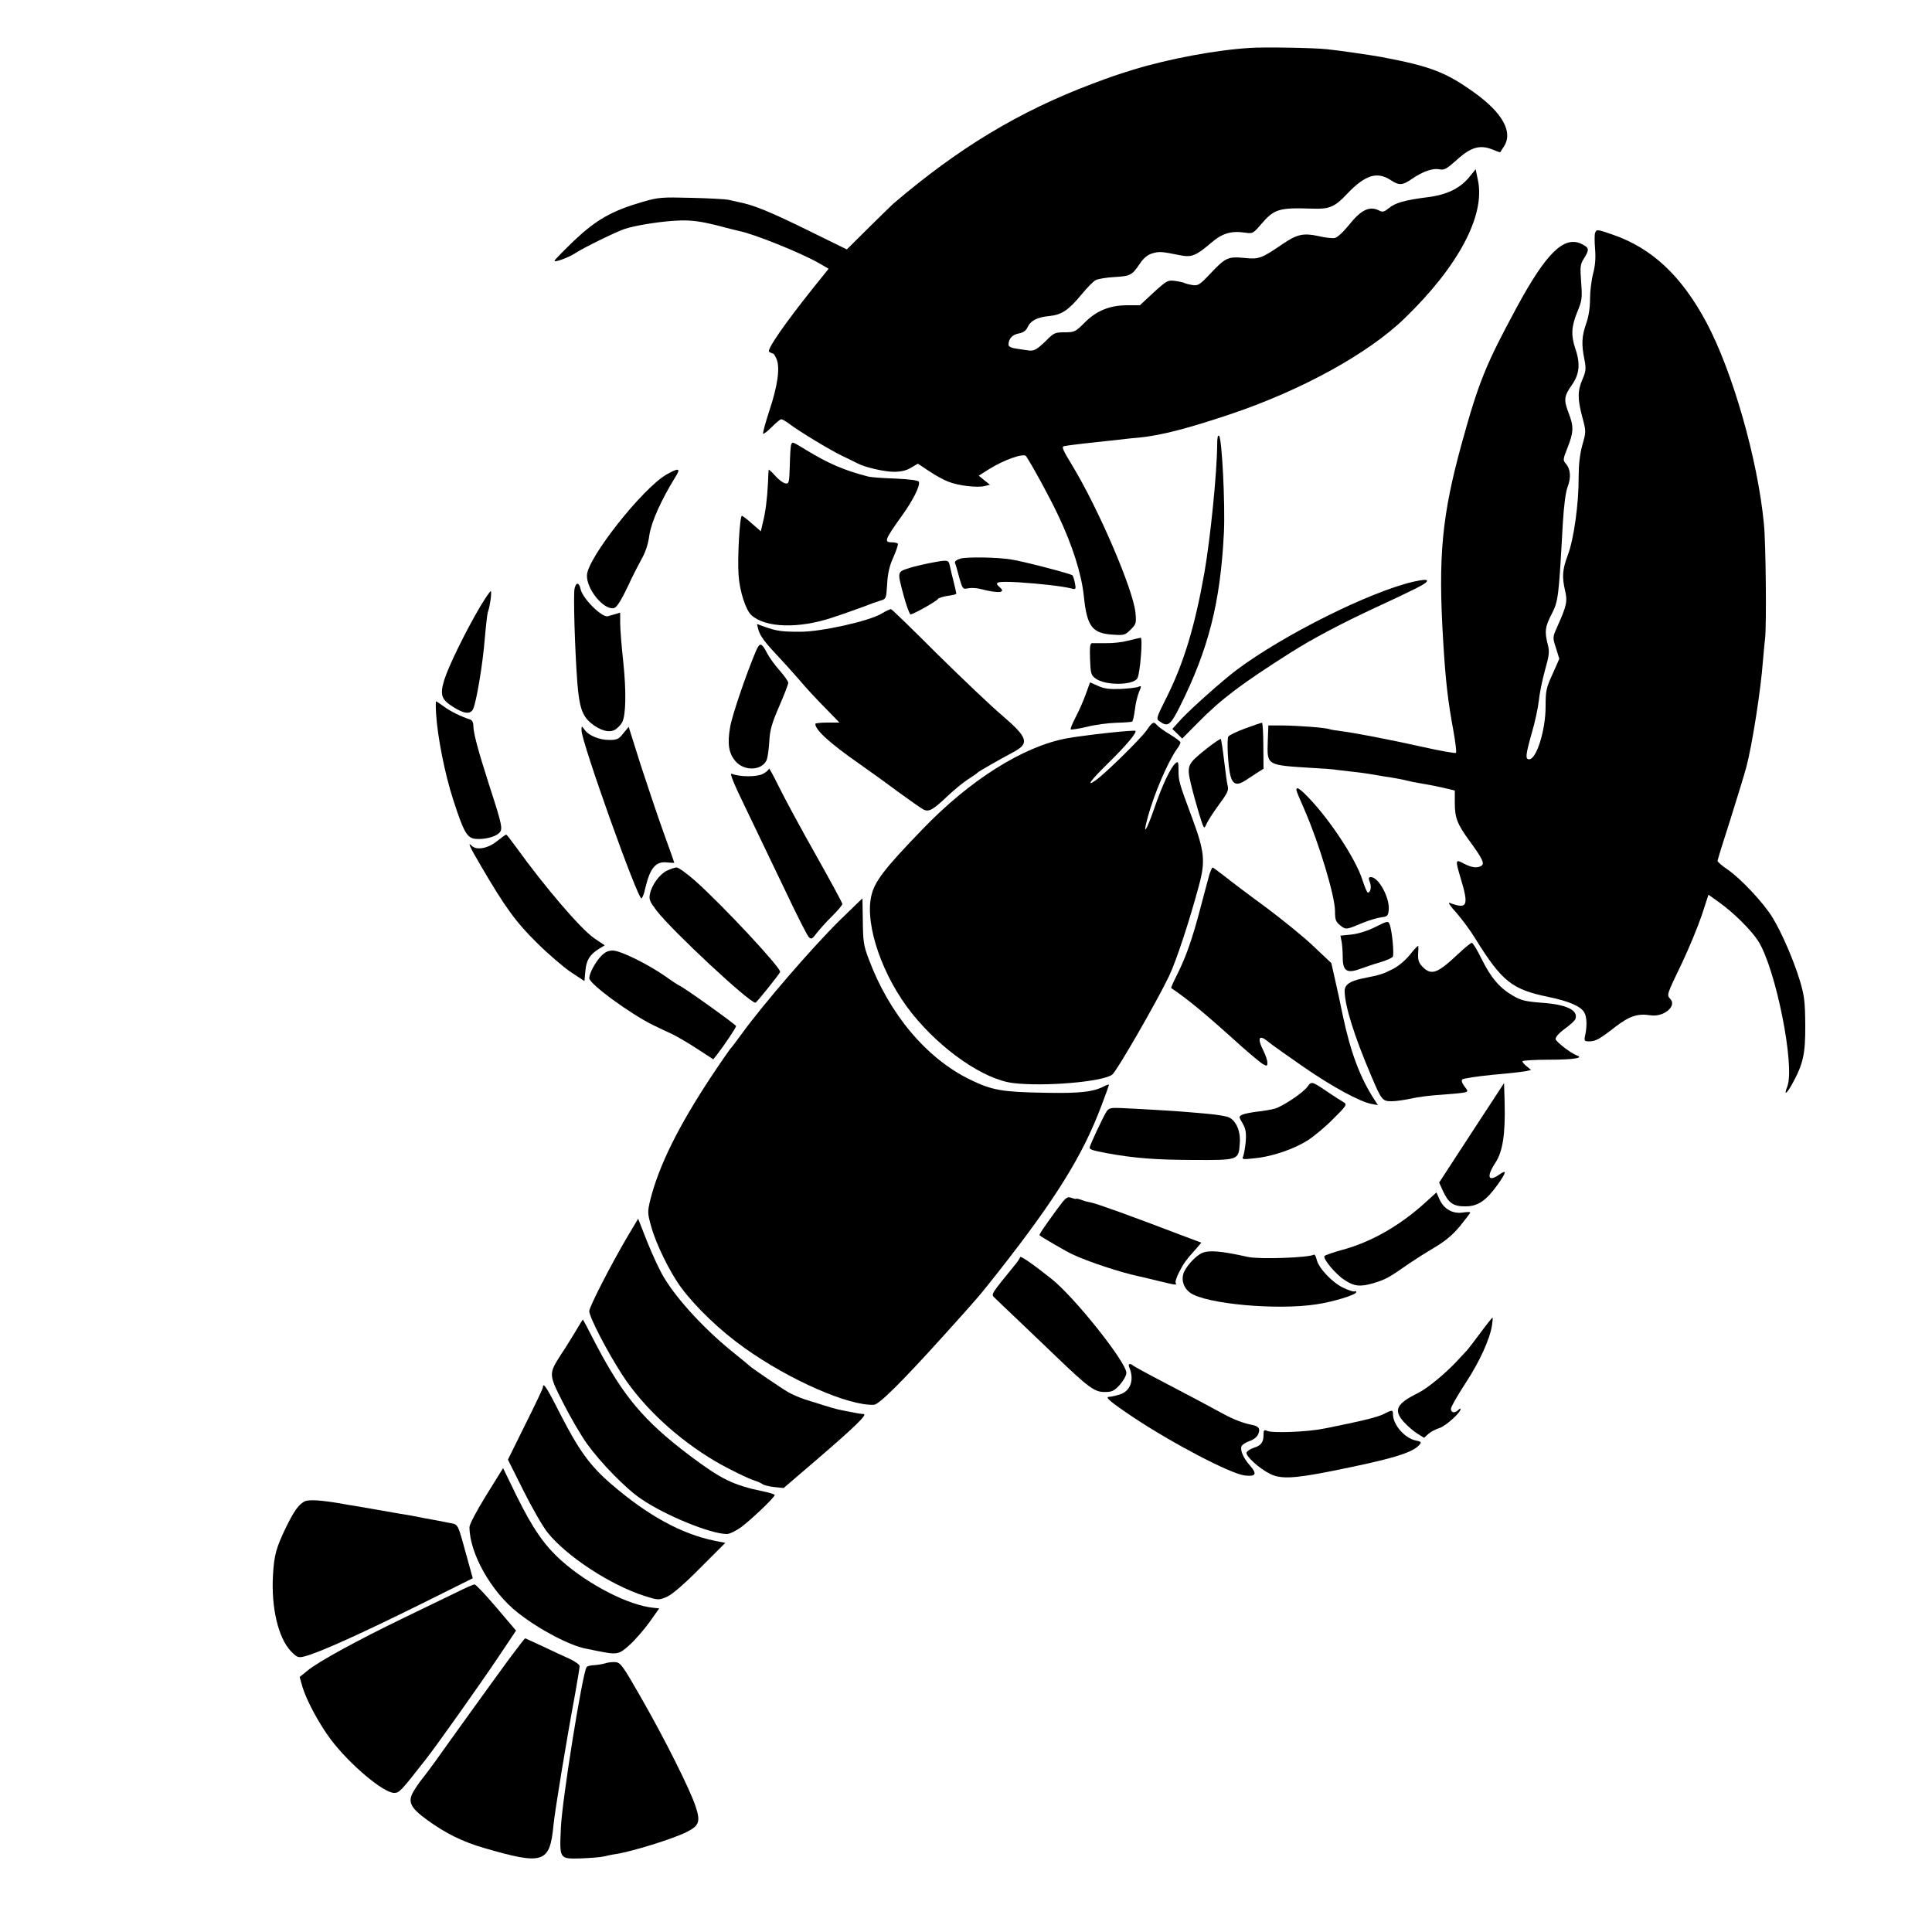 <?xml version="1.0" standalone="no"?>
<!DOCTYPE svg PUBLIC "-//W3C//DTD SVG 20010904//EN"
 "http://www.w3.org/TR/2001/REC-SVG-20010904/DTD/svg10.dtd">
<svg version="1.0" xmlns="http://www.w3.org/2000/svg"
 width="1000pt" height="1000pt" viewBox="0 0 1000 1000"
 preserveAspectRatio="xMidYMid meet">

<g transform="translate(0,1000) scale(0.1,-0.1)"
fill="#000000" stroke="none">
<path d="M6470 9752 c-179 -11 -423 -57 -605 -113 -94 -29 -116 -37 -212 -73
-381 -144 -693 -333 -1030 -621 -6 -5 -63 -61 -126 -123 l-114 -113 -179 88
c-223 110 -305 143 -386 158 -12 3 -34 8 -48 11 -14 3 -100 8 -191 10 -154 4
-171 3 -253 -21 -159 -46 -241 -93 -355 -201 -55 -53 -101 -100 -101 -104 0
-10 76 18 110 41 39 26 206 108 253 124 61 20 202 42 294 44 56 1 105 -6 178
-24 55 -15 110 -28 122 -31 76 -15 317 -112 410 -165 l52 -30 -78 -97 c-152
-190 -244 -324 -230 -333 8 -5 17 -9 20 -9 4 0 12 -13 19 -30 18 -44 5 -139
-39 -269 -20 -62 -34 -114 -31 -116 4 -2 24 14 45 35 22 22 43 40 49 40 5 0
23 -10 40 -23 56 -42 210 -135 276 -167 36 -17 72 -35 80 -39 37 -20 139 -43
187 -43 35 0 64 6 88 21 l36 21 57 -38 c31 -21 76 -46 100 -55 52 -21 149 -32
188 -23 l28 7 -29 23 -29 24 54 34 c78 49 180 84 191 67 37 -57 119 -207 165
-304 75 -157 122 -306 134 -421 16 -157 43 -193 152 -199 56 -4 62 -2 90 26
29 29 30 33 25 89 -13 122 -191 536 -326 759 -53 87 -58 100 -41 102 6 1 13 2
18 3 4 1 39 5 77 10 104 11 156 17 195 21 19 3 62 7 95 10 112 11 246 45 470
120 370 124 716 314 905 497 278 269 418 532 380 714 l-12 58 -35 -43 c-48
-57 -116 -90 -216 -102 -117 -15 -165 -29 -198 -56 -23 -19 -32 -22 -48 -14
-51 27 -95 7 -160 -75 -30 -37 -60 -64 -73 -66 -13 -2 -50 2 -83 10 -79 17
-112 10 -189 -43 -107 -73 -120 -78 -196 -70 -84 8 -97 2 -176 -82 -56 -59
-63 -63 -94 -58 -18 3 -37 8 -41 11 -4 2 -25 7 -47 10 -37 5 -43 2 -111 -60
l-71 -66 -65 0 c-90 0 -160 -28 -221 -90 -47 -47 -52 -50 -103 -50 -49 0 -57
-3 -94 -41 -48 -47 -65 -57 -92 -53 -11 1 -39 6 -62 9 -29 4 -43 11 -43 21 0
30 20 52 53 58 23 4 38 15 45 31 16 35 49 53 112 59 66 7 99 29 169 113 28 34
60 67 72 73 11 6 55 14 97 16 84 5 91 9 133 71 20 29 40 45 65 52 35 10 47 9
141 -10 61 -12 82 -4 163 65 57 49 103 62 173 52 41 -6 43 -5 85 44 68 79 92
86 268 80 84 -3 113 9 175 75 95 100 156 119 227 73 44 -29 61 -28 110 6 57
39 107 56 141 50 26 -6 38 1 92 49 72 66 120 79 184 53 21 -9 39 -15 40 -14 1
2 9 14 18 28 51 75 -5 176 -155 283 -146 104 -224 134 -478 182 -61 11 -221
34 -280 40 -69 8 -327 12 -400 7z"/>
<path d="M8256 8794 c-3 -8 -3 -46 0 -82 4 -47 1 -86 -10 -128 -9 -34 -16 -93
-16 -131 0 -44 -7 -92 -20 -128 -23 -66 -25 -108 -9 -186 9 -47 8 -60 -10
-102 -26 -60 -26 -101 -1 -196 20 -74 20 -75 0 -145 -13 -48 -19 -102 -19
-166 1 -135 -25 -322 -56 -403 -28 -75 -31 -112 -14 -185 13 -54 8 -78 -42
-189 -23 -52 -23 -53 -5 -108 l17 -55 -35 -79 c-33 -71 -36 -87 -36 -168 0
-122 -47 -273 -85 -273 -21 0 -19 21 14 138 17 57 32 131 36 165 3 34 17 104
31 155 23 81 25 99 15 137 -17 67 -14 90 21 158 34 67 36 86 57 467 6 95 14
160 25 190 19 49 15 93 -10 121 -15 16 -14 23 10 83 31 78 32 109 6 176 -27
70 -25 89 15 146 40 56 46 111 19 189 -23 69 -21 113 9 188 26 62 27 74 21
156 -6 80 -5 93 15 124 28 45 27 54 -10 73 -92 47 -184 -42 -338 -326 -161
-298 -197 -386 -285 -705 -103 -375 -123 -584 -96 -1025 12 -204 25 -312 52
-458 11 -62 18 -116 14 -119 -3 -3 -79 10 -168 30 -175 39 -357 74 -429 83
-24 3 -51 7 -58 10 -24 8 -159 18 -241 19 l-75 0 -3 -81 c-4 -127 -9 -124 233
-139 55 -3 111 -7 125 -10 14 -2 48 -6 77 -9 28 -3 77 -9 110 -15 32 -6 76
-13 98 -16 22 -4 56 -10 75 -15 19 -5 51 -11 70 -14 47 -8 85 -15 148 -30 l32
-8 0 -64 c0 -77 13 -110 75 -195 66 -90 81 -119 63 -130 -21 -14 -51 -10 -91
11 -44 24 -45 20 -18 -71 45 -149 37 -167 -56 -132 -10 4 5 -19 34 -50 28 -32
73 -92 99 -135 138 -222 189 -263 378 -302 107 -22 170 -49 187 -82 13 -23 14
-73 3 -120 -5 -25 -3 -28 21 -28 34 0 52 10 136 75 73 56 115 70 181 60 68
-11 138 46 104 84 -20 22 -21 18 62 191 35 74 80 183 100 242 l35 107 56 -40
c74 -53 164 -142 201 -199 91 -142 192 -648 151 -754 -19 -47 -5 -41 24 11 58
105 70 156 69 308 -1 121 -5 152 -27 226 -32 107 -94 250 -142 329 -45 75
-166 204 -234 250 -28 19 -51 39 -51 44 0 5 29 99 65 210 35 111 73 235 84
276 30 112 75 399 86 550 4 47 9 99 11 115 8 66 4 496 -6 593 -32 335 -162
788 -297 1042 -130 243 -283 386 -487 456 -82 28 -82 28 -90 8z"/>
<path d="M6300 7695 c-1 -143 -35 -481 -66 -659 -49 -276 -106 -466 -195 -644
-56 -112 -56 -113 -35 -127 41 -29 54 -19 102 76 149 298 211 539 229 904 7
142 -10 484 -25 499 -7 7 -10 -12 -10 -49z"/>
<path d="M4095 7698 c-3 -7 -6 -56 -7 -108 -3 -89 -4 -95 -23 -92 -11 2 -35
19 -52 39 -18 20 -34 34 -34 32 -1 -2 -3 -33 -4 -69 -4 -82 -13 -153 -27 -207
l-10 -43 -46 40 c-24 22 -48 40 -52 40 -11 0 -24 -221 -17 -309 6 -83 37 -178
66 -205 73 -66 245 -71 421 -12 58 19 130 45 160 56 30 12 69 26 86 31 31 9
31 10 36 87 3 56 12 94 33 140 15 34 25 65 22 68 -3 4 -18 7 -32 7 -40 0 -35
14 50 133 59 81 99 160 91 180 -3 8 -44 13 -123 17 -65 2 -127 7 -138 10 -127
33 -204 66 -321 137 -74 45 -73 45 -79 28z"/>
<path d="M3450 7544 c-123 -70 -410 -433 -412 -522 -2 -71 84 -177 137 -170
19 3 41 40 96 158 9 19 31 61 48 93 22 38 36 81 42 127 10 68 62 184 136 303
28 44 16 47 -47 11z"/>
<path d="M4972 7109 c-21 -6 -32 -15 -29 -23 3 -6 13 -40 22 -75 17 -60 19
-62 46 -56 15 3 45 2 66 -4 90 -23 132 -20 98 9 -33 28 -15 32 98 26 109 -7
226 -20 273 -32 22 -6 24 -4 18 27 -4 19 -9 37 -13 41 -7 8 -256 73 -316 82
-71 12 -229 14 -263 5z"/>
<path d="M4810 7085 c-36 -7 -81 -18 -100 -24 -67 -21 -66 -18 -35 -135 15
-58 33 -106 38 -106 14 0 135 68 142 80 3 5 26 12 50 16 25 3 45 8 45 11 0 3
-6 31 -14 62 -8 31 -17 68 -20 84 -7 30 -9 31 -106 12z"/>
<path d="M7315 6989 c-227 -53 -672 -275 -915 -457 -73 -55 -231 -196 -284
-252 l-48 -53 26 -25 25 -25 83 84 c119 121 227 202 478 361 113 72 265 152
437 232 216 100 260 123 268 136 7 12 -15 11 -70 -1z"/>
<path d="M2974 6954 c-7 -29 1 -307 14 -484 10 -129 25 -174 70 -212 48 -40
97 -53 127 -34 13 9 29 25 35 37 20 37 22 160 6 313 -9 82 -16 172 -16 202 l0
53 -30 -9 c-17 -5 -33 -9 -35 -10 -32 -5 -130 93 -140 141 -8 36 -23 37 -31 3z"/>
<path d="M2484 6858 c-73 -124 -162 -305 -184 -376 -24 -78 -17 -102 47 -142
57 -36 90 -39 103 -7 17 41 49 232 59 359 6 69 13 131 16 139 11 30 22 109 15
109 -4 0 -29 -37 -56 -82z"/>
<path d="M4563 6824 c-64 -39 -317 -95 -423 -94 -96 0 -119 4 -180 25 l-42 15
7 -28 c8 -32 34 -67 105 -142 28 -30 77 -84 108 -120 30 -36 89 -100 131 -142
l76 -78 -63 0 c-34 0 -62 -3 -62 -7 0 -32 78 -102 230 -208 47 -33 135 -96
195 -141 61 -44 120 -86 133 -93 29 -16 50 -4 127 69 33 31 80 70 105 86 25
16 47 31 50 35 5 6 110 66 185 106 85 45 76 75 -57 189 -57 48 -208 192 -336
318 -127 127 -235 232 -240 233 -4 1 -26 -9 -49 -23z"/>
<path d="M5840 6684 c-30 -8 -82 -14 -115 -13 -33 0 -66 0 -73 0 -10 -1 -12
-21 -10 -82 3 -75 5 -84 29 -101 49 -37 193 -36 216 1 14 23 29 211 17 210 -5
-1 -34 -7 -64 -15z"/>
<path d="M3914 6633 c-49 -114 -125 -336 -135 -397 -15 -86 -7 -135 27 -175
46 -55 140 -50 163 7 5 15 11 59 13 97 3 56 13 91 51 179 26 60 47 114 47 122
0 7 -20 36 -45 64 -25 28 -54 68 -65 90 -28 54 -37 56 -56 13z"/>
<path d="M5620 6407 c-12 -34 -36 -88 -53 -120 -16 -31 -28 -60 -25 -62 3 -3
41 3 84 13 43 11 112 20 153 21 41 1 78 4 81 6 4 3 10 30 14 60 3 31 13 72 21
92 14 33 14 35 -3 28 -9 -4 -51 -9 -92 -11 -57 -2 -85 1 -117 16 l-41 18 -22
-61z"/>
<path d="M2257 6308 c7 -119 45 -313 89 -448 54 -167 71 -198 116 -202 42 -4
98 9 120 29 22 20 19 36 -48 243 -61 190 -84 277 -84 314 0 17 -7 29 -17 32
-46 15 -100 41 -134 66 -22 16 -40 28 -42 28 -2 0 -2 -28 0 -62z"/>
<path d="M5935 6220 c-31 -44 -212 -222 -264 -259 -54 -38 -24 2 65 89 91 89
149 158 141 167 -7 6 -266 -22 -357 -39 -225 -42 -501 -216 -745 -470 -199
-206 -250 -272 -266 -349 -32 -150 60 -415 211 -604 152 -190 373 -343 525
-361 161 -19 456 6 511 43 23 16 231 377 296 513 36 76 104 281 153 464 35
128 30 177 -34 351 -69 185 -71 193 -71 248 0 44 -2 48 -16 36 -24 -20 -69
-114 -108 -229 -43 -124 -64 -154 -35 -49 33 121 103 284 150 351 11 14 19 30
19 35 0 5 -25 24 -55 42 -30 18 -59 39 -66 47 -17 21 -24 18 -54 -26z"/>
<path d="M6446 6230 c-44 -16 -83 -35 -88 -42 -9 -14 -2 -158 11 -204 12 -45
34 -52 78 -23 21 14 50 33 66 43 l27 17 -1 119 c0 66 -4 120 -7 119 -4 0 -43
-13 -86 -29z"/>
<path d="M3010 6219 c0 -59 289 -869 310 -869 4 0 14 24 20 53 25 105 54 140
113 133 20 -2 37 -3 37 -1 0 1 -24 70 -54 152 -30 83 -83 241 -119 351 l-63
200 -28 -34 c-23 -30 -33 -34 -72 -34 -53 0 -108 23 -129 54 -15 20 -15 20
-15 -5z"/>
<path d="M6244 6124 c-99 -79 -102 -86 -80 -181 10 -43 30 -114 43 -157 25
-80 25 -80 38 -50 7 16 36 60 64 99 42 56 51 74 46 95 -4 14 -12 73 -19 133
-7 59 -15 109 -17 112 -3 2 -36 -20 -75 -51z"/>
<path d="M3980 6022 c0 -6 -14 -19 -32 -28 -32 -16 -118 -16 -161 1 -12 5 12
-54 79 -191 53 -110 143 -298 201 -419 57 -121 111 -227 119 -235 13 -13 18
-11 41 20 15 19 50 59 80 88 29 29 53 57 53 63 0 6 -63 122 -139 257 -77 136
-162 294 -190 351 -28 57 -51 99 -51 93z"/>
<path d="M6710 5911 c0 -5 20 -53 44 -107 73 -168 156 -442 156 -520 0 -45 4
-55 27 -74 30 -23 30 -23 118 14 33 13 76 26 95 28 31 4 35 8 38 38 6 62 -52
170 -92 170 -12 0 -14 -5 -6 -25 10 -25 4 -55 -10 -55 -4 0 -17 30 -29 68 -34
105 -161 299 -270 415 -51 54 -71 68 -71 48z"/>
<path d="M2571 5645 c-46 -37 -105 -47 -129 -23 -24 24 -11 -5 45 -100 127
-218 184 -296 292 -402 58 -58 138 -126 176 -152 l70 -46 5 53 c5 56 23 85 72
115 l28 17 -55 37 c-69 48 -253 262 -405 473 -25 34 -47 63 -50 63 -3 0 -25
-16 -49 -35z"/>
<path d="M3451 5493 c-38 -19 -78 -74 -87 -121 -6 -27 0 -40 35 -86 81 -105
479 -476 511 -476 6 0 122 145 128 159 7 19 -301 349 -441 473 -42 37 -85 68
-95 68 -9 0 -32 -8 -51 -17z"/>
<path d="M6261 5478 c-5 -18 -26 -95 -46 -172 -43 -164 -75 -256 -122 -350
-19 -37 -33 -69 -31 -70 87 -59 168 -125 365 -303 50 -44 100 -86 112 -92 18
-10 21 -9 21 9 0 11 -9 38 -20 60 -35 69 -24 89 27 46 15 -13 96 -70 178 -127
152 -105 292 -181 354 -193 l33 -6 -16 25 c-76 115 -126 250 -166 440 -12 61
-31 146 -41 190 l-18 80 -88 83 c-47 46 -159 137 -247 203 -89 65 -187 139
-218 164 -32 25 -59 45 -62 45 -2 0 -9 -15 -15 -32z"/>
<path d="M4348 5238 c-144 -142 -397 -435 -508 -588 -30 -41 -57 -77 -61 -80
-3 -3 -47 -66 -96 -140 -171 -258 -272 -462 -317 -640 -15 -63 -15 -69 5 -140
25 -90 96 -235 155 -315 75 -101 203 -224 329 -313 233 -166 540 -300 669
-293 26 1 149 124 355 352 192 213 185 205 287 334 298 379 438 604 535 862
22 57 39 106 39 108 0 3 -10 0 -22 -6 -59 -31 -124 -39 -318 -35 -214 4 -266
13 -379 68 -226 110 -420 341 -526 628 -25 66 -28 90 -29 192 -1 65 -2 118 -2
118 -1 0 -53 -51 -116 -112z"/>
<path d="M7119 5202 c-40 -20 -88 -35 -123 -39 l-58 -6 6 -30 c3 -16 6 -54 6
-83 0 -70 22 -84 90 -59 25 9 71 25 103 34 32 9 62 23 66 29 8 13 -4 139 -17
169 -6 17 -12 16 -73 -15z"/>
<path d="M7547 5062 c-107 -101 -138 -112 -183 -67 -19 19 -25 35 -24 63 1 20
2 41 1 45 -1 5 -19 -14 -41 -42 -25 -31 -60 -61 -91 -77 -55 -27 -60 -29 -159
-49 -63 -13 -90 -32 -90 -64 0 -75 49 -233 138 -441 53 -125 57 -130 106 -130
22 0 68 7 101 14 33 8 105 17 160 20 55 4 108 9 118 12 16 5 16 7 -3 31 -13
17 -17 30 -11 36 5 5 76 16 158 24 81 7 159 16 173 19 l25 6 -22 18 c-13 10
-23 22 -23 27 0 4 63 8 139 8 124 0 181 9 143 22 -31 11 -107 70 -110 84 -2
10 16 31 46 53 28 20 53 43 56 51 17 46 -45 76 -176 85 -80 6 -105 12 -145 35
-71 41 -115 93 -163 189 -23 47 -46 86 -52 86 -5 0 -37 -26 -71 -58z"/>
<path d="M3110 5050 c-30 -32 -60 -89 -60 -113 0 -30 218 -189 335 -245 28
-13 70 -34 95 -45 25 -12 83 -46 129 -76 l83 -54 19 24 c38 49 99 140 99 148
0 7 -271 201 -294 210 -6 2 -38 23 -71 47 -94 65 -234 134 -273 134 -25 0 -41
-8 -62 -30z"/>
<path d="M6768 4376 c-23 -32 -125 -100 -168 -114 -19 -5 -61 -13 -94 -16 -32
-4 -66 -11 -77 -16 -18 -10 -17 -11 3 -45 16 -29 19 -47 16 -93 -3 -31 -9 -65
-13 -76 -8 -18 -4 -18 61 -11 90 9 200 47 272 92 31 20 91 69 132 111 69 68
73 75 56 86 -11 6 -48 30 -84 54 -82 56 -84 56 -104 28z"/>
<path d="M7617 4137 l-168 -258 19 -42 c29 -64 55 -82 118 -81 64 0 107 30
167 114 45 64 47 78 8 51 -59 -42 -69 -12 -20 62 37 57 51 147 47 306 l-3 105
-168 -257z"/>
<path d="M5727 4246 c-18 -28 -87 -175 -87 -186 0 -10 16 -15 90 -29 142 -26
251 -34 442 -35 240 -1 239 -2 245 86 5 62 -18 117 -57 135 -14 6 -63 14 -110
18 -47 4 -98 9 -115 10 -39 4 -264 17 -337 20 -49 2 -60 -1 -71 -19z"/>
<path d="M7380 3778 c-132 -121 -284 -208 -435 -248 -44 -12 -84 -26 -89 -31
-12 -11 56 -94 103 -124 51 -34 83 -37 155 -15 61 19 75 27 181 101 28 19 86
56 130 82 57 34 95 66 133 112 28 35 52 66 52 69 0 4 -18 3 -39 0 -51 -8 -98
18 -120 68 l-16 36 -55 -50z"/>
<path d="M5472 3742 c-73 -100 -95 -133 -91 -136 11 -10 139 -84 169 -98 83
-39 250 -94 340 -113 8 -2 54 -12 101 -24 99 -24 102 -24 94 -11 -3 5 5 31 19
57 23 45 32 58 91 124 l23 27 -96 36 c-272 104 -445 166 -472 171 -16 3 -40 9
-54 15 -15 5 -26 7 -26 5 0 -2 -11 0 -24 5 -23 8 -29 3 -74 -58z"/>
<path d="M3247 3598 c-86 -146 -197 -363 -197 -384 0 -31 93 -210 170 -329
111 -171 289 -335 485 -450 61 -36 171 -90 205 -100 14 -4 30 -12 37 -17 6 -5
34 -12 60 -15 l49 -5 175 150 c194 167 261 232 239 233 -16 1 -36 4 -90 15
-19 4 -40 8 -47 10 -15 3 -103 30 -168 51 -27 9 -66 26 -85 37 -38 22 -192
127 -200 136 -3 3 -36 31 -75 62 -150 119 -296 276 -368 395 -21 34 -59 116
-86 183 l-48 122 -56 -94z"/>
<path d="M6223 3515 c-36 -15 -91 -77 -99 -112 -9 -34 5 -72 36 -94 79 -58
450 -92 655 -60 86 13 205 49 205 63 0 5 -4 7 -8 4 -5 -3 -31 5 -58 18 -57 26
-130 103 -139 147 -4 16 -10 27 -14 25 -26 -16 -282 -25 -341 -12 -140 31
-200 36 -237 21z"/>
<path d="M5280 3493 c0 -4 -13 -24 -29 -43 -124 -152 -122 -149 -103 -167 10
-10 60 -58 112 -107 52 -50 145 -138 205 -196 169 -162 200 -185 252 -185 39
0 49 5 79 37 19 22 34 48 34 62 0 55 -269 393 -388 487 -94 75 -162 122 -162
112z"/>
<path d="M7664 3103 c-32 -43 -63 -83 -68 -89 -6 -6 -29 -31 -51 -55 -63 -68
-155 -144 -205 -169 -113 -56 -129 -89 -73 -151 19 -21 51 -48 70 -60 l34 -21
22 20 c12 11 39 25 59 31 32 11 108 79 108 98 0 4 -5 2 -12 -5 -18 -18 -38
-15 -38 6 0 10 34 69 75 132 74 113 127 229 138 303 3 20 4 37 2 37 -2 0 -30
-35 -61 -77z"/>
<path d="M2978 3107 c-21 -34 -53 -87 -73 -116 -66 -103 -66 -103 10 -253 37
-73 93 -169 124 -212 69 -96 201 -232 279 -284 125 -86 361 -182 444 -182 15
0 47 16 75 36 53 40 173 154 173 166 0 3 -26 12 -57 18 -159 33 -220 63 -387
189 -235 178 -341 305 -483 576 -35 69 -65 125 -66 125 -1 0 -19 -28 -39 -63z"/>
<path d="M5845 2923 c28 -66 6 -126 -53 -142 -20 -6 -43 -11 -51 -11 -25 0 7
-27 125 -106 208 -138 505 -293 577 -301 57 -7 65 7 28 50 -35 39 -53 80 -45
101 3 8 21 20 41 27 20 6 39 21 45 35 13 28 4 42 -32 49 -44 8 -95 28 -145 55
-90 49 -178 96 -320 170 -77 40 -144 77 -149 81 -17 15 -29 10 -21 -8z"/>
<path d="M2810 2819 c0 -6 -41 -92 -91 -192 l-90 -182 80 -160 c44 -88 100
-186 125 -217 98 -123 325 -272 503 -329 71 -22 72 -22 115 -4 28 13 87 63
172 149 l130 130 -55 11 c-174 36 -347 131 -537 295 -107 92 -167 175 -260
357 -70 139 -92 173 -92 142z"/>
<path d="M7160 2680 c-33 -16 -114 -36 -305 -74 -88 -18 -270 -25 -297 -12
-15 7 -18 3 -18 -20 0 -39 -12 -56 -51 -68 -18 -6 -34 -17 -37 -24 -6 -18 66
-83 122 -111 55 -27 122 -24 310 13 321 64 429 96 464 139 11 12 7 16 -20 21
-57 12 -118 81 -118 136 0 23 -4 24 -50 0z"/>
<path d="M2517 2261 c-49 -79 -87 -151 -87 -165 0 -136 113 -336 251 -444 112
-88 271 -171 355 -186 16 -3 40 -8 54 -11 106 -21 112 -20 169 31 29 26 75 80
103 118 l50 71 -29 3 c-128 12 -337 119 -478 245 -87 78 -147 164 -231 334
l-70 144 -87 -140z"/>
<path d="M1575 2228 c-31 -18 -52 -48 -91 -126 -55 -113 -65 -150 -71 -254
-10 -168 27 -325 92 -394 30 -31 38 -35 65 -29 71 16 287 113 626 281 l251
125 -24 87 c-59 212 -46 189 -106 201 -28 6 -65 13 -82 16 -28 5 -46 8 -105
20 -14 2 -41 7 -60 10 -19 3 -71 12 -115 20 -44 8 -96 17 -115 20 -19 3 -46 7
-60 10 -117 21 -185 25 -205 13z"/>
<path d="M2365 1759 c-44 -21 -168 -81 -275 -133 -240 -116 -441 -226 -497
-272 l-42 -34 15 -53 c21 -69 86 -190 145 -269 96 -128 273 -278 329 -278 27
0 34 8 165 175 52 66 277 383 375 529 l91 136 -102 120 c-56 66 -107 120 -113
119 -6 0 -47 -18 -91 -40z"/>
<path d="M2635 1413 c-44 -60 -136 -187 -205 -283 -69 -96 -147 -204 -172
-240 -26 -36 -58 -79 -71 -95 -14 -17 -35 -47 -47 -68 -31 -53 -16 -84 71
-147 96 -70 184 -113 294 -145 309 -90 341 -79 360 120 7 71 65 426 111 673
13 73 24 140 24 148 0 8 -24 25 -52 38 -29 13 -92 42 -140 65 -48 22 -88 41
-90 41 -2 0 -39 -48 -83 -107z"/>
<path d="M3130 1390 c-14 -4 -39 -8 -57 -9 -17 -1 -34 -5 -37 -10 -22 -36
-127 -689 -133 -833 -7 -162 -9 -160 106 -157 47 2 100 6 116 10 17 4 44 10
60 12 86 13 298 79 368 114 66 33 74 54 47 134 -29 88 -159 348 -283 564 -95
166 -105 180 -133 182 -16 1 -40 -2 -54 -7z"/>
</g>
</svg>
